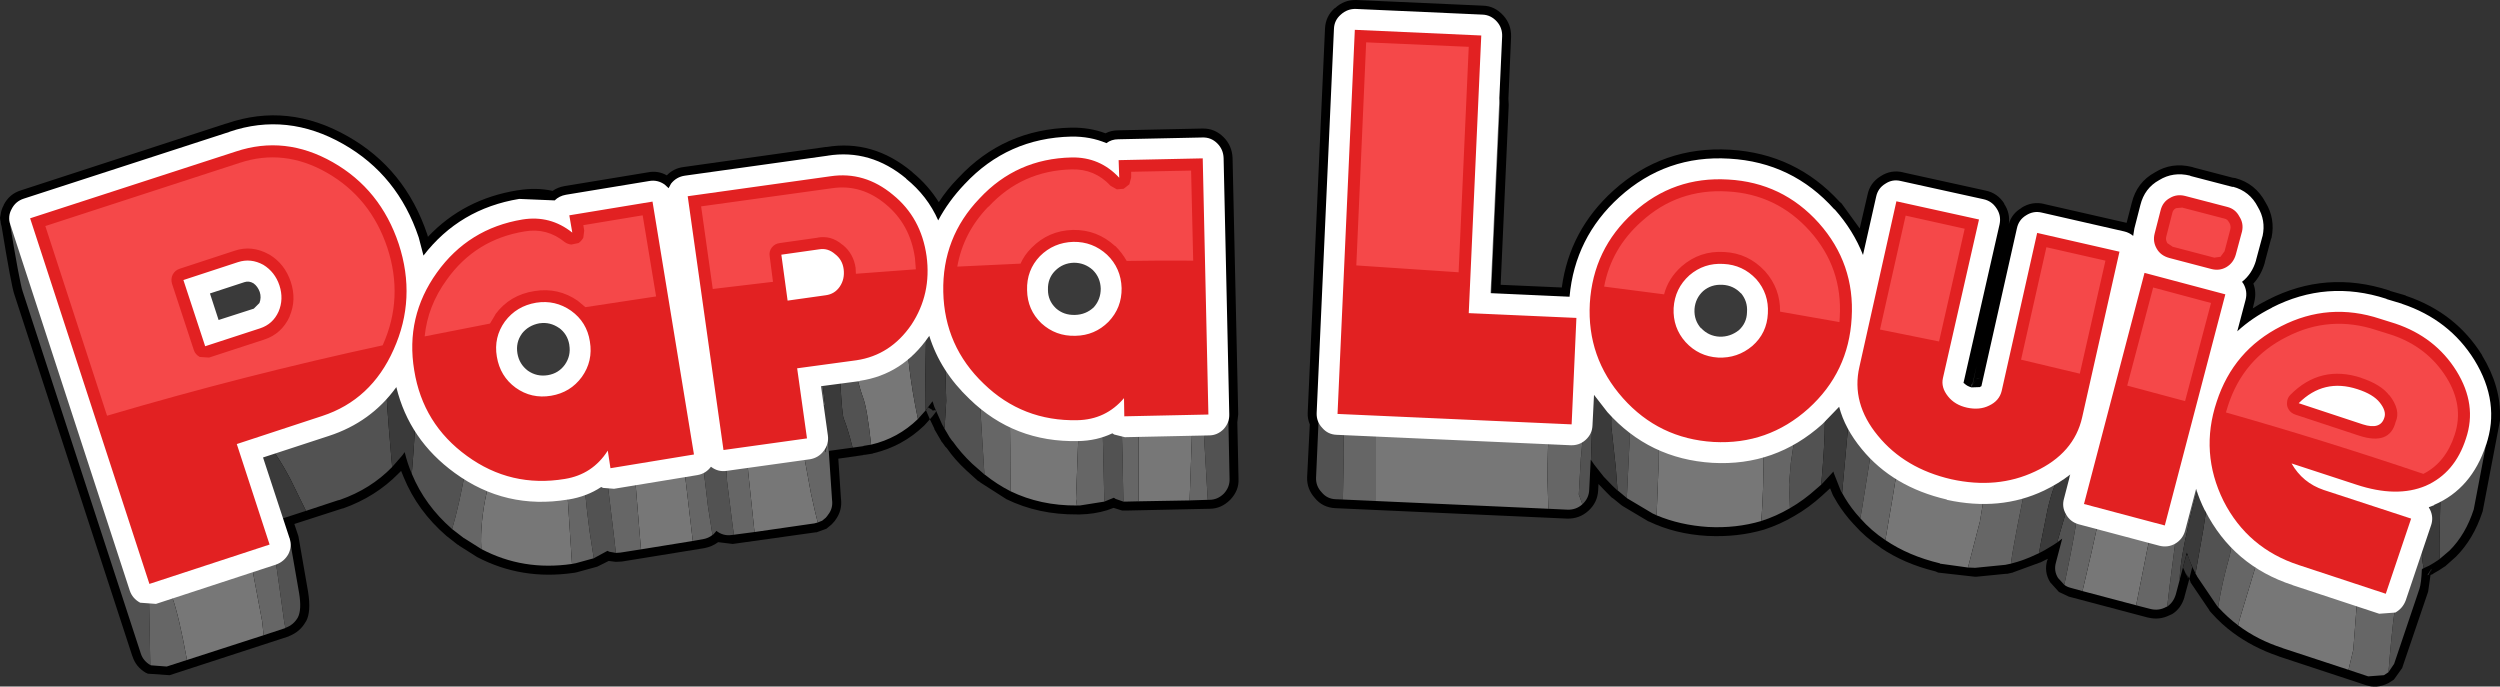<?xml version="1.0" encoding="UTF-8" standalone="no"?>
<svg xmlns:ffdec="https://www.free-decompiler.com/flash" xmlns:xlink="http://www.w3.org/1999/xlink" ffdec:objectType="shape" height="115.1px" width="419.15px" xmlns="http://www.w3.org/2000/svg">
  <rect width="100%" height="100%" fill="#333333" stroke="none"/>
  <g transform="matrix(1.0, 0.0, 0.0, 1.0, 0.0, 0.0)">
    <path d="M205.15 23.0 Q206.55 24.4 206.65 26.45 L207.6 69.45 207.45 70.8 207.65 80.3 Q207.75 82.2 206.3 83.75 L206.25 83.8 Q204.75 85.3 202.8 85.3 L188.8 85.6 188.35 85.6 188.15 85.6 186.7 85.15 185.6 85.55 Q183.45 86.2 181.1 86.25 L180.55 86.25 Q174.1 86.3 168.75 83.7 L164.45 80.95 164.0 80.6 164.1 80.75 162.0 78.85 Q160.1 77.1 158.75 75.15 L158.5 74.9 158.0 74.2 157.9 74.1 156.65 71.95 156.65 71.85 155.9 70.3 156.35 69.8 156.95 69.0 156.85 68.75 156.3 68.85 156.35 68.75 156.65 68.2 156.65 68.15 156.35 68.75 155.6 68.3 155.4 68.55 155.4 68.6 155.25 68.75 155.3 68.9 155.9 70.3 155.0 71.3 154.95 71.35 Q151.3 74.85 146.4 76.0 L146.3 76.05 145.05 76.25 144.8 76.25 144.75 76.3 140.55 76.9 141.0 83.7 141.0 83.6 Q141.25 85.6 140.05 87.2 L139.95 87.35 139.5 87.85 139.4 87.95 138.8 88.45 138.55 88.65 136.9 89.25 136.75 89.25 122.85 91.2 120.4 90.9 Q119.4 91.65 118.1 91.9 L104.25 94.15 104.2 94.15 103.25 94.2 102.05 94.05 100.15 95.0 96.7 95.95 96.2 96.05 96.15 96.05 Q87.45 97.3 80.0 93.4 L77.0 91.5 76.9 91.4 76.7 91.3 74.85 89.85 Q70.0 85.65 67.7 80.05 L67.25 78.95 66.85 79.35 Q63.0 83.3 57.5 85.25 L57.4 85.25 57.1 85.35 49.35 87.85 50.0 89.8 50.05 90.0 51.65 99.2 Q52.2 102.6 51.3 104.2 L51.25 104.25 Q50.3 105.95 48.45 106.65 L48.4 106.7 28.45 113.2 28.4 113.2 24.75 112.95 24.7 112.9 24.45 112.8 Q22.75 111.8 22.2 110.0 L22.2 110.05 2.4 49.35 Q1.9 47.95 0.25 37.85 L0.2 37.75 0.1 37.2 0.1 37.05 0.05 36.95 0.0 36.5 0.1 36.0 Q0.2 35.15 0.65 34.35 L0.6 34.4 Q1.55 32.5 3.55 31.9 L37.8 20.75 38.0 20.7 Q48.3 17.15 58.3 22.85 67.95 28.3 71.65 39.35 L71.75 39.7 Q77.75 33.35 86.8 31.9 L86.85 31.9 Q89.9 31.4 92.65 32.0 93.5 31.4 94.65 31.2 L108.6 28.9 Q110.3 28.55 111.8 29.4 112.95 28.2 114.65 28.0 L138.4 24.65 138.55 24.65 Q146.35 23.35 152.9 28.8 L153.05 28.95 Q155.65 31.1 157.4 33.9 158.75 31.8 160.6 29.9 L160.7 29.8 Q168.3 21.65 179.6 21.4 182.7 21.35 185.35 22.35 186.3 21.85 187.5 21.85 L201.6 21.55 Q203.65 21.5 205.15 23.0 M366.65 96.6 L366.6 96.2 366.6 96.15 366.8 96.85 366.65 96.6 366.85 97.05 366.9 97.15 366.9 97.05 366.85 97.05 366.8 96.85 366.75 96.4 366.85 96.8 366.85 96.65 366.85 96.6 367.05 97.05 367.0 97.2 367.0 97.3 366.25 100.05 366.25 100.1 Q365.7 102.0 364.2 102.95 L363.75 103.15 Q362.05 104.0 360.2 103.55 L360.15 103.55 346.75 100.0 346.8 100.0 345.2 99.25 343.8 97.7 343.75 97.65 Q342.65 95.9 343.25 93.9 L343.25 93.95 343.35 93.7 Q342.95 93.85 342.6 94.05 L342.4 94.15 342.1 94.3 342.05 94.3 337.55 95.95 337.45 96.0 336.55 96.2 336.35 96.2 331.3 96.7 331.15 96.7 324.95 96.0 324.5 95.8 Q319.2 94.5 315.25 91.8 L315.3 91.8 Q312.8 90.15 310.85 87.95 L310.8 87.9 310.0 87.0 Q308.5 85.2 307.55 83.45 L307.4 83.2 307.25 82.9 306.85 81.9 306.8 81.9 305.6 83.0 305.55 83.05 Q303.3 85.1 300.85 86.5 298.4 87.95 295.75 88.8 291.3 90.1 286.3 89.85 L286.25 89.85 Q280.9 89.55 276.5 87.45 L276.35 87.4 272.15 84.9 271.85 84.7 270.5 83.6 270.2 83.4 269.3 82.5 268.0 81.15 267.95 82.2 Q267.85 84.25 266.3 85.65 264.8 87.0 262.75 86.95 L223.9 85.2 Q221.75 85.1 220.45 83.5 219.1 82.0 219.15 80.05 L219.6 71.15 Q219.2 70.2 219.25 69.2 L222.15 4.8 Q222.25 2.7 223.8 1.35 L223.85 1.35 Q225.35 -0.05 227.4 0.0 L248.65 0.95 Q250.6 1.0 252.05 2.6 253.4 4.1 253.35 6.15 L252.9 16.55 252.95 17.55 252.95 17.65 251.6 47.75 261.85 48.2 Q263.15 38.6 270.5 31.95 278.8 24.45 290.05 25.1 301.05 25.75 308.45 33.85 L308.75 34.1 311.8 38.3 313.1 32.7 Q313.5 30.65 315.3 29.55 317.05 28.4 319.1 28.9 L319.05 28.9 332.9 31.95 Q334.9 32.35 336.05 34.15 L336.0 34.15 Q337.05 35.7 336.8 37.55 337.3 35.8 338.95 34.85 L338.9 34.85 Q340.7 33.7 342.75 34.2 L342.7 34.2 356.5 37.35 356.55 37.35 357.4 34.05 Q358.25 30.55 361.3 28.9 364.1 27.15 367.55 28.0 L367.85 28.1 374.35 29.8 374.75 29.85 Q378.15 30.75 379.85 33.95 381.5 36.65 380.85 39.85 L380.75 40.1 379.75 43.85 379.7 44.1 Q379.1 46.15 377.8 47.55 378.35 49.0 377.95 50.65 L377.7 51.7 Q378.85 50.95 380.15 50.3 L380.2 50.3 380.25 50.25 Q390.0 45.25 400.6 48.7 L400.8 48.8 403.05 49.45 403.35 49.55 403.4 49.6 Q411.7 52.4 416.15 59.55 L416.15 59.6 Q419.35 64.85 419.15 70.15 L419.15 70.2 419.15 70.5 416.25 85.7 416.2 85.85 Q414.7 90.4 411.75 93.35 L409.9 95.0 409.85 95.0 408.95 95.6 408.0 96.15 407.9 96.25 407.5 96.4 407.1 99.2 402.95 111.4 402.75 112.0 401.5 113.75 401.35 113.95 400.5 114.5 400.4 114.55 Q398.5 115.5 396.6 114.85 L382.2 110.1 381.95 110.0 Q377.7 108.55 374.35 106.05 372.45 104.65 370.85 102.85 L370.8 102.8 370.4 102.35 370.45 102.35 367.2 97.55 367.3 97.65 367.05 97.05 367.55 95.1 366.8 93.1 366.55 93.1 366.0 95.15 366.65 96.6 M331.5 63.5 L330.75 64.45 331.4 61.35 330.65 64.55 330.5 64.35 330.45 64.9 331.5 63.5 332.0 63.35 331.2 63.5 331.35 63.5 331.55 63.4 331.5 63.5 M407.65 95.4 L407.65 95.35 406.95 96.45 407.2 96.35 407.55 95.55 407.55 96.0 407.65 95.4" fill="#000000" fill-rule="evenodd" stroke="none"/>
    <path d="M393.75 112.3 L382.65 108.65 382.7 108.65 Q378.5 107.3 375.25 104.85 L375.55 103.65 378.7 93.25 Q381.2 85.25 381.2 84.25 381.2 83.2 379.7 81.4 377.9 79.25 376.05 80.2 375.05 80.75 374.8 83.0 L374.35 85.85 374.2 85.4 372.7 83.6 Q371.7 82.7 370.95 82.65 371.35 79.95 371.55 75.9 367.7 73.4 366.4 77.75 366.0 79.2 365.8 81.45 365.2 80.4 364.05 79.7 361.75 78.3 361.8 83.7 L359.95 92.4 358.15 101.45 358.6 101.6 349.15 99.1 Q352.7 84.1 352.7 82.25 352.7 79.15 350.8 77.0 349.15 75.15 347.95 78.5 L347.8 78.1 Q346.8 75.65 345.5 74.45 343.35 72.45 341.65 75.25 341.1 72.3 338.05 72.45 334.3 72.65 333.7 76.95 L331.95 87.45 329.95 95.15 325.25 94.5 325.25 94.45 Q320.0 93.2 316.1 90.55 318.95 74.2 318.95 72.0 318.95 69.0 317.6 68.3 316.0 67.5 313.7 72.2 312.5 67.8 310.85 64.7 307.05 57.45 303.95 65.45 L302.95 67.6 302.95 67.4 Q296.2 63.05 295.3 67.45 294.85 69.8 295.7 74.7 295.7 82.3 295.3 87.35 291.1 88.6 286.35 88.35 281.7 88.05 277.75 86.4 L278.05 78.65 278.0 72.85 Q277.7 69.85 276.3 66.45 274.45 61.6 272.3 64.45 L271.7 65.4 Q270.85 64.35 269.9 64.05 L268.35 63.95 268.3 64.0 Q267.6 64.1 267.15 64.5 266.0 65.3 265.8 67.4 L265.8 67.5 Q264.8 63.0 263.5 61.65 261.85 59.9 260.7 64.45 259.45 69.5 259.45 80.5 L259.6 85.3 230.7 84.0 230.7 62.2 Q227.5 60.2 225.05 62.85 L224.55 63.45 Q224.15 62.5 223.4 62.0 222.25 61.2 221.4 63.15 L223.5 16.3 Q223.55 14.9 224.65 13.95 225.75 12.95 227.2 13.0 L248.15 13.95 Q249.55 14.0 250.55 15.1 251.5 16.1 251.45 17.55 L249.5 60.2 262.65 60.8 Q263.5 50.9 270.9 44.25 278.65 37.2 289.15 37.85 299.6 38.45 306.6 46.25 L306.65 46.25 Q309.75 49.8 311.35 53.85 L313.5 44.2 Q313.8 42.75 315.05 42.0 316.25 41.2 317.65 41.55 L329.1 44.1 328.05 75.1 328.15 75.2 Q328.6 75.65 329.35 75.85 L330.75 75.8 330.8 75.75 331.0 75.65 336.9 49.45 Q337.2 48.0 338.4 47.25 339.65 46.45 341.05 46.8 L354.7 49.95 Q355.55 50.15 356.2 50.7 L356.4 49.45 357.4 45.6 Q358.1 42.75 360.5 41.4 362.15 40.4 364.0 40.45 L364.0 62.65 374.5 62.65 373.45 66.5 Q375.9 64.3 379.1 62.65 L385.5 62.65 385.5 60.35 Q391.7 59.0 398.25 61.1 L398.3 61.15 400.75 61.9 400.85 61.95 Q408.65 64.6 412.85 71.25 L413.3 72.0 Q412.55 73.65 411.85 76.5 L410.65 82.0 410.55 81.9 Q409.7 80.9 408.6 81.25 L408.3 81.4 Q407.75 81.65 407.3 82.15 405.65 84.05 405.55 89.45 405.5 90.65 403.8 95.0 402.2 93.7 398.55 93.7 395.9 93.7 395.3 99.25 L394.55 108.95 393.75 112.3 M329.25 44.15 L330.25 44.35 330.25 44.75 329.25 44.15 M289.95 58.25 Q293.85 57.75 295.7 55.9 297.3 54.3 297.3 51.4 297.3 48.0 294.85 45.75 292.65 43.75 289.5 43.65 286.3 43.5 284.15 45.45 281.7 47.7 281.7 51.8 L282.5 55.2 Q283.55 57.85 285.6 58.35 L286.2 58.45 286.55 58.45 287.05 58.45 289.95 58.25 M283.35 62.8 L283.35 62.85 Q283.25 64.7 284.45 66.0 L284.45 65.95 Q285.7 67.3 287.55 67.4 289.3 67.45 290.75 66.3 292.05 65.15 292.1 63.4 L292.1 63.35 Q292.25 61.5 291.05 60.15 L291.1 60.25 Q289.85 58.9 288.0 58.8 L287.95 58.8 Q286.15 58.7 284.8 59.85 283.5 61.0 283.35 62.8 M13.65 42.05 L40.2 33.4 40.15 33.4 Q49.75 30.15 59.05 35.45 68.1 40.6 71.55 50.9 L72.35 53.95 Q78.35 46.15 88.25 44.55 L94.15 44.8 Q94.9 44.05 96.05 43.85 L109.85 41.55 Q111.25 41.3 112.4 42.15 L113.05 42.75 113.45 42.0 Q114.35 40.85 115.8 40.65 L139.5 37.35 139.45 37.35 Q146.6 36.2 152.5 41.15 L152.45 41.15 Q156.05 44.05 157.8 48.1 159.5 44.95 162.15 42.1 L162.2 42.05 Q169.35 34.45 179.9 34.2 183.05 34.15 185.75 35.3 186.6 34.65 187.7 34.65 L201.7 34.35 Q203.1 34.3 204.15 35.35 205.15 36.3 205.2 37.75 L205.9 68.15 205.2 66.2 Q204.6 64.65 203.05 64.55 L202.9 64.55 Q202.3 62.95 201.65 62.95 200.45 62.95 200.0 68.3 L199.55 81.1 199.45 83.9 190.9 84.05 190.9 66.45 190.55 65.3 Q190.05 64.4 188.65 64.4 187.65 64.4 186.6 65.35 L185.4 66.4 Q185.4 64.15 184.7 62.75 L184.1 61.9 Q184.8 60.8 184.8 59.45 184.75 57.6 183.5 56.35 L183.45 56.3 182.2 55.5 Q183.8 54.8 184.7 52.95 185.65 51.05 185.65 49.0 185.65 46.95 184.55 45.35 182.95 43.0 179.65 43.4 178.25 43.55 176.35 45.0 174.8 46.2 174.4 46.9 L173.8 47.55 172.35 47.95 Q170.8 47.85 169.7 48.9 170.7 50.45 173.5 52.55 L174.3 53.15 Q176.75 54.95 178.5 55.55 178.9 55.35 179.4 55.3 178.15 55.55 177.2 56.45 L177.15 56.5 Q176.0 57.75 176.05 59.6 L176.05 59.65 Q176.05 61.4 177.3 62.65 L177.35 62.7 Q178.65 63.85 180.5 63.8 L180.55 63.8 181.6 63.65 Q180.9 65.85 180.9 70.4 L180.4 83.65 180.55 84.75 Q174.45 84.8 169.4 82.35 L169.4 80.4 Q169.4 68.6 169.1 64.7 168.15 53.4 164.95 60.2 164.25 61.7 163.7 63.5 162.9 60.3 161.15 58.2 159.8 56.6 158.9 57.55 L158.65 57.95 158.5 57.2 157.15 52.3 156.65 50.95 155.7 51.15 Q154.15 46.4 152.95 49.05 151.95 51.1 151.95 53.65 151.95 61.0 153.9 70.25 150.55 73.5 146.05 74.55 145.4 68.5 144.7 66.65 144.3 65.65 143.45 62.4 142.8 60.1 141.9 58.7 140.45 56.75 138.35 59.15 136.45 61.35 136.45 62.9 L137.0 66.85 136.15 66.65 Q134.5 66.65 134.15 68.4 L134.15 70.75 Q134.15 72.35 134.95 77.2 L135.95 82.65 136.6 85.55 137.1 87.6 136.55 87.75 126.5 89.2 125.45 79.2 Q124.55 65.85 121.95 67.45 120.4 68.35 119.85 72.05 118.7 69.25 118.05 69.1 117.25 68.2 116.25 68.95 114.15 70.5 114.15 73.65 L116.15 90.7 107.5 92.1 107.45 91.95 106.6 81.6 Q105.85 74.45 103.65 74.45 102.2 74.45 101.45 76.6 100.7 71.85 99.55 71.35 97.95 70.7 97.9 77.95 L97.65 77.95 Q95.6 77.95 95.2 80.15 L95.15 83.05 95.9 94.55 Q87.7 95.75 80.7 92.05 L80.65 90.75 Q80.65 86.2 81.9 81.3 83.15 76.4 83.15 74.15 83.15 70.75 81.75 71.25 80.5 71.7 78.7 74.85 L77.95 76.2 Q77.5 74.7 76.3 72.7 74.4 69.5 74.4 68.65 74.4 63.75 72.2 57.7 69.25 57.4 68.9 60.8 L68.8 62.8 68.65 62.5 Q67.75 60.8 67.0 62.3 L66.9 62.15 65.95 60.5 65.2 59.75 Q63.6 58.45 61.15 58.45 59.85 58.45 59.2 59.15 L57.7 61.65 Q54.55 61.25 52.35 63.5 L49.95 66.95 Q48.1 69.8 44.95 70.95 42.7 71.75 42.65 73.55 L42.65 73.65 44.5 81.45 Q45.7 85.1 47.15 87.0 L45.75 87.45 45.85 87.75 Q43.8 84.15 42.55 84.9 41.4 85.55 41.4 88.7 41.4 90.65 42.65 97.25 L43.95 104.15 44.2 106.5 31.35 110.65 Q30.0 103.25 28.9 100.2 26.8 87.4 23.65 89.65 L22.9 88.3 Q21.7 86.15 21.7 85.2 L21.65 68.65 Q21.25 58.4 19.15 58.4 L17.9 58.55 17.45 58.7 Q17.35 56.05 15.5 53.5 13.6 50.9 13.4 48.45 13.85 44.3 13.7 42.5 L13.65 42.05 M141.65 45.2 L141.65 44.75 Q141.65 42.55 140.0 41.25 138.4 40.05 136.3 40.25 130.95 40.7 130.95 47.15 L131.15 48.95 Q131.8 50.3 133.9 50.6 L135.4 50.7 Q138.8 50.7 140.45 48.4 L141.6 45.4 141.65 45.2 M95.7 52.65 L95.6 52.6 94.45 51.9 92.75 51.3 90.95 51.05 Q88.05 51.0 85.95 52.4 83.7 53.95 83.7 56.45 L85.55 60.75 85.65 60.95 Q88.0 64.7 91.25 65.3 89.6 65.7 88.65 66.95 L88.7 66.9 Q87.65 68.35 87.95 70.2 88.25 71.95 89.7 73.05 91.2 74.1 93.0 73.8 94.8 73.5 95.85 72.05 96.85 70.6 96.6 68.8 L96.6 68.75 Q96.3 66.95 94.85 65.9 L94.9 65.95 93.6 65.35 93.75 65.3 95.45 64.85 95.95 64.6 95.95 64.55 Q97.15 63.8 97.7 62.4 L98.05 60.95 98.2 58.2 98.2 57.5 Q97.95 54.6 95.95 52.85 L95.7 52.65 M135.7 56.75 L135.8 57.5 138.65 57.1 138.7 56.65 138.6 56.45 138.5 56.35 135.7 56.75 M45.1 59.75 Q46.6 58.85 49.65 52.45 52.95 45.5 52.95 44.4 L52.7 43.0 Q52.15 41.7 50.65 41.7 L49.15 42.1 48.15 42.7 Q47.55 38.2 45.65 39.2 43.6 41.2 42.95 41.2 35.4 41.2 33.2 46.7 32.2 49.15 32.2 55.5 32.2 56.6 33.95 57.95 35.95 59.45 38.4 59.45 40.6 59.45 42.4 57.7 L42.5 58.4 36.9 60.25 38.35 64.65 44.2 62.75 45.15 61.8 Q45.5 60.9 45.2 60.0 L45.1 59.75" fill="#777777" fill-rule="evenodd" stroke="none"/>
    <path d="M413.3 72.0 L413.5 72.4 417.65 70.15 414.75 85.4 Q413.4 89.6 410.7 92.3 L409.0 93.75 409.0 91.05 409.15 83.75 Q409.15 82.7 408.45 81.6 L408.3 81.4 408.6 81.25 Q409.7 80.9 410.55 81.9 L410.65 82.0 411.85 76.5 Q412.55 73.65 413.3 72.0 M406.7 95.1 L406.15 95.35 406.15 95.4 406.05 95.45 Q405.95 97.8 405.65 98.7 L401.45 111.15 401.4 111.3 400.45 112.7 Q401.0 105.75 401.45 102.65 401.75 100.2 403.65 95.35 L403.8 95.0 Q405.5 90.65 405.55 89.45 405.65 84.05 407.3 82.15 L407.3 85.5 Q406.9 86.45 406.45 89.45 L406.05 92.8 Q406.05 93.75 406.35 95.25 L406.7 95.1 M371.9 101.8 L371.65 101.5 368.4 96.7 368.35 96.6 368.3 96.5 368.25 96.4 368.15 96.25 368.1 96.2 368.1 96.15 368.95 91.35 Q370.05 85.55 370.05 82.75 L369.9 81.45 369.05 80.65 Q368.45 81.4 367.0 87.65 365.45 94.35 365.45 97.2 L364.8 99.65 Q364.4 101.0 363.35 101.7 L363.8 97.9 365.55 84.45 365.8 81.45 Q366.0 79.2 366.4 77.75 367.7 73.4 371.55 75.9 371.35 79.95 370.95 82.65 371.7 82.7 372.7 83.6 L374.2 85.4 374.35 85.85 374.4 86.6 374.3 88.3 Q374.3 91.65 373.65 93.85 372.55 97.75 371.95 101.45 L371.9 101.8 M346.1 98.05 L345.05 96.9 Q344.3 95.7 344.7 94.3 L345.75 90.3 344.9 90.95 345.45 89.05 Q346.95 84.25 346.95 82.15 346.95 78.05 345.65 79.45 344.35 80.8 343.3 85.4 L342.2 90.85 341.85 92.75 341.4 92.95 Q339.35 93.95 337.15 94.5 337.4 92.5 338.2 88.4 L339.8 80.4 341.55 75.45 341.65 75.25 Q343.35 72.45 345.5 74.45 346.8 75.65 347.8 78.1 L347.95 78.5 Q348.7 80.55 348.7 82.0 348.7 85.6 346.55 95.9 L346.1 98.05 M311.9 86.9 L311.15 86.05 Q309.75 84.35 308.85 82.65 L309.95 70.5 Q309.95 66.15 309.55 65.85 308.8 65.4 305.95 70.95 305.95 74.3 305.35 81.25 L304.6 81.9 Q302.45 83.85 300.1 85.2 L299.95 81.2 300.25 77.6 300.95 72.95 Q301.3 70.8 302.35 68.7 L302.95 67.6 303.95 65.45 Q307.05 57.45 310.85 64.7 312.5 67.8 313.7 72.2 L314.05 73.65 312.2 85.2 311.9 86.9 M272.75 83.5 L271.2 82.2 270.9 78.35 270.2 71.9 Q270.05 71.55 270.25 66.1 270.3 64.8 269.9 64.05 270.85 64.35 271.7 65.4 L272.45 66.45 Q273.2 69.15 273.2 74.3 L272.75 83.5 M267.25 77.85 L266.7 77.05 266.45 82.1 Q266.4 83.55 265.3 84.55 L264.7 82.9 265.05 76.65 265.1 76.5 265.1 76.15 265.15 75.85 265.8 67.55 265.8 67.5 265.8 67.4 Q266.0 65.3 267.15 64.5 L266.75 77.1 267.25 77.85 M225.15 83.75 L223.95 83.7 Q222.5 83.65 221.6 82.55 220.6 81.5 220.65 80.1 L221.4 63.15 Q222.25 61.2 223.4 62.0 224.15 62.5 224.55 63.45 225.15 64.75 225.15 66.9 L225.3 76.05 225.15 83.75 M285.6 58.35 Q283.55 57.85 282.5 55.2 L281.7 51.8 Q281.7 47.7 284.15 45.45 286.3 43.5 289.5 43.65 292.65 43.75 294.85 45.75 297.3 48.0 297.3 51.4 297.3 54.3 295.7 55.9 293.85 57.75 289.95 58.25 L290.55 58.15 Q292.35 57.4 293.45 55.65 294.8 53.5 294.8 50.9 294.8 47.5 292.95 46.05 291.35 44.8 288.95 45.45 286.55 46.05 284.9 48.05 283.05 50.25 283.05 53.0 L283.45 55.85 Q284.05 57.65 285.6 58.35 M13.65 42.05 L13.7 42.5 Q13.85 44.3 13.4 48.45 13.6 50.9 15.5 53.5 17.35 56.05 17.45 58.7 L17.9 58.55 19.15 58.4 Q21.25 58.4 21.65 68.65 L21.7 85.2 Q21.7 86.15 22.9 88.3 L23.65 89.65 24.45 91.7 Q24.85 93.6 24.95 98.45 L25.2 111.5 Q24.0 110.8 23.6 109.55 L3.8 48.85 Q3.3 47.45 1.5 36.5 4.65 44.95 6.05 44.5 L13.65 42.05 M42.65 73.55 Q42.7 71.75 44.95 70.95 48.1 69.8 49.95 66.95 L52.35 63.5 Q54.55 61.25 57.7 61.65 L59.2 59.15 Q59.85 58.45 61.15 58.45 63.6 58.45 65.2 59.75 64.7 61.3 64.7 63.25 64.7 66.35 65.55 76.05 L65.75 78.3 Q62.15 82.0 57.0 83.8 L56.6 83.9 51.3 85.65 48.7 80.35 Q46.2 75.65 44.4 73.95 43.1 72.65 42.65 73.55 M68.8 62.8 L68.9 60.8 Q69.25 57.4 72.2 57.7 74.4 63.75 74.4 68.65 74.4 69.5 76.3 72.7 77.5 74.7 77.95 76.2 L78.2 77.9 Q77.0 84.75 75.8 88.7 71.25 84.75 69.05 79.45 L69.1 78.65 Q69.7 71.85 69.7 66.4 69.7 64.65 68.8 62.8 M97.9 77.95 Q97.95 70.7 99.55 71.35 100.7 71.85 101.45 76.6 L101.95 81.7 103.0 90.4 103.25 92.7 102.15 92.5 101.85 92.35 99.55 93.6 98.85 89.1 Q97.9 81.95 97.9 78.5 L97.9 77.95 M118.05 69.1 Q118.7 69.25 119.85 72.05 L120.15 72.9 Q121.35 74.4 121.65 76.75 L121.9 80.7 122.85 88.25 123.05 89.65 122.65 89.7 Q121.25 89.9 120.1 89.0 L120.0 89.15 119.65 89.55 119.45 89.7 118.7 84.95 117.2 72.25 Q117.2 69.75 117.7 69.2 L117.8 69.15 118.05 69.1 M137.0 66.85 L136.45 62.9 Q136.45 61.35 138.35 59.15 140.45 56.75 141.9 58.7 142.8 60.1 143.45 62.4 144.3 65.65 144.7 66.65 145.4 68.5 146.05 74.55 L144.8 74.75 144.75 74.8 142.95 75.05 Q142.2 72.05 141.45 70.15 141.2 69.6 140.9 64.35 140.75 60.9 137.9 61.2 L137.8 61.8 137.7 62.75 138.35 67.9 137.5 67.9 137.5 70.8 137.0 66.85 M153.9 70.25 Q151.95 61.0 151.95 53.65 151.95 51.1 152.95 49.05 154.15 46.4 155.7 51.15 L156.65 50.95 157.15 52.3 156.4 51.45 Q155.45 52.5 155.25 56.6 L155.15 63.05 155.2 68.8 153.9 70.25 M158.5 57.2 L158.65 57.95 158.9 57.55 Q159.8 56.6 161.15 58.2 162.9 60.3 163.7 63.5 L163.7 63.55 Q164.45 66.3 164.45 69.95 L165.05 79.55 163.0 77.75 Q161.1 75.95 159.7 73.95 L159.7 74.0 159.2 73.3 158.35 71.85 158.4 71.25 158.65 67.2 158.4 59.4 158.5 57.2 M173.5 52.55 Q170.7 50.45 169.7 48.9 170.8 47.85 172.35 47.95 L173.8 47.55 Q173.4 49.25 173.4 51.3 L173.5 52.55 M202.9 64.55 L203.05 64.55 Q204.6 64.65 205.2 66.2 L205.9 68.15 206.15 80.3 Q206.2 81.65 205.2 82.75 204.15 83.8 202.75 83.8 L202.5 83.8 202.45 83.2 201.45 66.0 Q201.45 64.5 202.9 64.55 M185.15 84.1 L184.9 73.15 Q184.9 69.1 185.1 68.05 185.7 64.8 187.95 67.15 L188.2 76.45 188.35 84.1 187.05 83.65 186.75 83.45 185.15 84.1 M133.9 50.6 Q131.8 50.3 131.15 48.95 L130.95 47.15 Q130.95 40.7 136.3 40.25 138.4 40.05 140.0 41.25 141.65 42.55 141.65 44.75 L141.65 45.2 141.5 44.95 Q140.7 43.5 139.65 42.65 136.2 41.9 133.55 43.85 131.45 45.35 131.45 46.5 131.45 47.0 133.15 49.55 L133.9 50.6 M92.75 51.3 Q88.75 51.05 86.8 54.55 85.4 57.0 85.4 59.7 L85.55 60.75 83.7 56.45 Q83.7 53.95 85.95 52.4 88.05 51.0 90.95 51.05 L92.75 51.3 M95.95 64.55 L96.35 64.0 Q97.55 62.35 98.05 60.95 L97.7 62.4 Q97.15 63.8 95.95 64.55 M98.2 57.5 L97.25 55.15 Q96.55 53.6 95.7 52.65 L95.95 52.85 Q97.95 54.6 98.2 57.5 M42.5 58.4 L42.4 57.7 Q40.6 59.45 38.4 59.45 35.95 59.45 33.95 57.95 32.2 56.6 32.2 55.5 32.2 49.15 33.2 46.7 35.4 41.2 42.95 41.2 43.6 41.2 45.65 39.2 47.55 38.2 48.15 42.7 L49.15 42.1 50.65 41.7 Q52.15 41.7 52.7 43.0 L52.95 44.4 Q52.95 45.5 49.65 52.45 46.6 58.85 45.1 59.75 L44.15 58.55 42.65 58.35 42.5 58.4 M45.45 47.65 Q45.45 45.3 43.45 44.35 41.7 43.45 39.1 43.9 36.5 44.35 34.7 45.8 32.7 47.4 32.7 49.5 32.7 50.25 34.0 52.3 35.65 54.95 37.65 54.95 41.85 54.95 44.0 51.95 45.45 49.9 45.45 47.65 M47.85 105.3 L47.65 104.25 46.15 93.5 Q46.15 90.75 46.65 90.2 L48.55 90.25 50.15 99.45 Q50.6 102.2 49.95 103.5 49.25 104.75 47.9 105.25 L47.85 105.3" fill="#525252" fill-rule="evenodd" stroke="none"/>
    <path d="M409.0 93.75 L408.1 94.35 407.25 94.85 406.7 95.1 406.35 95.25 Q406.05 93.75 406.05 92.8 L406.45 89.45 Q406.9 86.45 407.3 85.5 L407.3 82.15 Q407.75 81.65 408.3 81.4 L408.45 81.6 Q409.15 82.7 409.15 83.75 L409.0 91.05 409.0 93.75 M368.1 96.15 Q367.2 94.4 366.65 92.65 L365.45 97.2 Q365.45 94.35 367.0 87.65 368.45 81.4 369.05 80.65 L369.9 81.45 370.05 82.75 Q370.05 85.55 368.95 91.35 L368.1 96.15 M344.9 90.95 L344.3 91.35 342.8 92.25 341.85 92.75 342.2 90.85 343.3 85.4 Q344.35 80.8 345.65 79.45 346.95 78.05 346.95 82.15 346.95 84.25 345.45 89.05 L344.9 90.95 M308.85 82.65 L308.65 82.35 307.45 79.3 307.4 79.05 305.65 80.95 305.35 81.25 Q305.95 74.3 305.95 70.95 308.8 65.4 309.55 65.85 309.95 66.15 309.95 70.5 L308.85 82.65 M271.2 82.2 L271.2 82.25 270.35 81.45 269.0 80.05 268.9 79.95 267.25 77.85 266.75 77.1 267.15 64.5 Q267.6 64.1 268.3 64.0 L268.35 63.95 269.9 64.05 Q270.3 64.8 270.25 66.1 270.05 71.55 270.2 71.9 L270.9 78.35 271.2 82.2 M285.6 58.35 Q284.05 57.65 283.45 55.85 L283.05 53.0 Q283.05 50.25 284.9 48.05 286.55 46.05 288.95 45.45 291.35 44.8 292.95 46.05 294.8 47.5 294.8 50.9 294.8 53.5 293.45 55.65 292.35 57.4 290.55 58.15 L289.95 58.25 287.05 58.45 286.55 58.45 286.2 58.45 285.6 58.35 M47.15 87.0 Q45.7 85.1 44.5 81.45 L42.65 73.65 42.65 73.55 Q43.1 72.65 44.4 73.95 46.2 75.65 48.7 80.35 L51.3 85.65 47.15 87.0 M65.2 59.75 L65.95 60.5 66.9 62.15 67.0 62.3 Q67.75 60.8 68.65 62.5 L68.8 62.8 Q69.7 64.65 69.7 66.4 69.7 71.85 69.1 78.65 L69.05 79.45 Q68.3 77.7 67.85 75.8 L67.45 76.35 65.75 78.3 65.55 76.05 Q64.7 66.35 64.7 63.25 64.7 61.3 65.2 59.75 M157.15 52.3 L158.5 57.2 158.4 59.4 158.65 67.2 158.4 71.25 158.35 71.85 157.95 71.15 156.65 68.2 156.6 68.05 156.55 67.9 156.5 67.75 156.45 67.55 156.4 67.45 156.35 67.25 156.3 67.35 156.25 67.4 155.2 68.8 155.15 63.05 155.25 56.6 Q155.45 52.5 156.4 51.45 L157.15 52.3 M179.4 55.3 Q178.9 55.35 178.5 55.55 176.75 54.95 174.3 53.15 L173.5 52.55 173.4 51.3 Q173.4 49.25 173.8 47.55 L174.4 46.9 Q174.8 46.2 176.35 45.0 178.25 43.55 179.65 43.4 182.95 43.0 184.55 45.35 185.65 46.95 185.65 49.0 185.65 51.05 184.7 52.95 183.8 54.8 182.2 55.5 181.35 55.15 180.35 55.15 L179.4 55.3 M133.9 50.6 L133.15 49.55 Q131.45 47.0 131.45 46.5 131.45 45.35 133.55 43.85 136.2 41.9 139.65 42.65 140.7 43.5 141.5 44.95 L141.65 45.2 141.6 45.4 140.45 48.4 Q138.8 50.7 135.4 50.7 L133.9 50.6 M92.75 51.3 L94.45 51.9 95.6 52.6 95.7 52.65 Q96.55 53.6 97.25 55.15 L98.2 57.5 98.2 58.2 98.05 60.95 Q97.55 62.35 96.35 64.0 L95.95 64.55 95.95 64.6 95.45 64.85 93.75 65.3 93.6 65.35 93.1 65.2 91.65 65.2 91.25 65.3 Q88.0 64.7 85.65 60.95 L85.55 60.75 85.4 59.7 Q85.4 57.0 86.8 54.55 88.75 51.05 92.75 51.3 M137.5 70.8 L137.5 67.9 138.35 67.9 137.7 62.75 137.8 61.8 137.9 61.2 Q140.75 60.9 140.9 64.35 141.2 69.6 141.45 70.15 142.2 72.05 142.95 75.05 L138.95 75.6 138.8 73.85 138.45 75.65 138.35 75.65 137.65 71.9 137.5 70.8 M45.45 47.65 Q45.45 49.9 44.0 51.95 41.85 54.95 37.65 54.95 35.65 54.95 34.0 52.3 32.7 50.25 32.7 49.5 32.7 47.4 34.7 45.8 36.5 44.35 39.1 43.9 41.7 43.45 43.45 44.35 45.45 45.3 45.45 47.65" fill="#3a3a3a" fill-rule="evenodd" stroke="none"/>
    <path d="M400.45 112.7 L399.7 113.2 397.05 113.4 393.75 112.3 394.55 108.95 395.3 99.25 Q395.9 93.7 398.55 93.7 402.2 93.7 403.8 95.0 L403.65 95.35 Q401.75 100.2 401.45 102.65 401.0 105.75 400.45 112.7 M375.25 104.85 Q373.45 103.5 371.9 101.8 L371.95 101.45 Q372.55 97.75 373.65 93.85 374.3 91.65 374.3 88.3 L374.4 86.6 374.35 85.85 374.8 83.0 Q375.05 80.75 376.05 80.2 377.9 79.25 379.7 81.4 381.2 83.2 381.2 84.25 381.2 85.25 378.7 93.25 L375.55 103.65 375.25 104.85 M363.35 101.7 L363.2 101.75 Q361.95 102.45 360.55 102.1 L358.6 101.6 358.15 101.45 359.95 92.4 361.8 83.7 Q361.75 78.3 364.05 79.7 365.2 80.4 365.8 81.45 L365.55 84.45 363.8 97.9 363.35 101.7 M349.15 99.1 L347.15 98.55 Q346.55 98.4 346.1 98.05 L346.55 95.9 Q348.7 85.6 348.7 82.0 348.7 80.55 347.95 78.5 349.15 75.15 350.8 77.0 352.7 79.15 352.7 82.25 352.7 84.1 349.15 99.1 M337.15 94.5 L336.2 94.7 331.15 95.2 329.95 95.15 331.95 87.45 333.7 76.95 Q334.3 72.65 338.05 72.45 341.1 72.3 341.65 75.25 L341.55 75.45 339.8 80.4 338.2 88.4 Q337.4 92.5 337.15 94.5 M316.1 90.55 Q313.75 89.0 311.9 86.9 L312.2 85.2 314.05 73.65 313.7 72.2 Q316.0 67.5 317.6 68.3 318.95 69.0 318.95 72.0 318.95 74.2 316.1 90.55 M300.1 85.2 Q297.8 86.55 295.3 87.35 295.7 82.3 295.7 74.7 294.85 69.8 295.3 67.45 296.2 63.05 302.95 67.4 L302.95 67.6 302.35 68.7 Q301.3 70.8 300.95 72.95 L300.25 77.6 299.95 81.2 300.1 85.2 M277.75 86.4 L277.55 86.3 277.1 86.1 272.9 83.6 272.75 83.5 273.2 74.3 Q273.2 69.15 272.45 66.45 L271.7 65.4 272.3 64.45 Q274.45 61.6 276.3 66.45 277.7 69.85 278.0 72.85 L278.05 78.65 277.75 86.4 M265.3 84.55 Q264.25 85.5 262.8 85.45 L259.6 85.3 259.45 80.5 Q259.45 69.5 260.7 64.45 261.85 59.9 263.5 61.65 264.8 63.0 265.8 67.5 L265.8 67.55 265.15 75.85 265.1 76.15 265.1 76.5 265.05 76.65 264.7 82.9 265.3 84.55 M230.7 84.0 L225.15 83.75 225.3 76.05 225.15 66.9 Q225.15 64.75 224.55 63.45 L225.05 62.85 Q227.5 60.2 230.7 62.2 L230.7 84.0 M23.65 89.65 Q26.8 87.4 28.9 100.2 30.0 103.25 31.35 110.65 L27.95 111.75 25.35 111.55 25.2 111.5 24.95 98.45 Q24.85 93.6 24.45 91.7 L23.65 89.65 M44.2 106.5 L43.95 104.15 42.65 97.25 Q41.4 90.65 41.4 88.7 41.4 85.55 42.55 84.9 43.8 84.15 45.85 87.75 L45.9 87.8 46.65 90.2 Q46.15 90.75 46.15 93.5 L47.65 104.25 47.85 105.3 44.2 106.5 M77.95 76.2 L78.7 74.85 Q80.5 71.7 81.75 71.25 83.15 70.75 83.15 74.15 83.15 76.4 81.9 81.3 80.65 86.2 80.65 90.75 L80.7 92.05 77.85 90.25 77.75 90.2 77.55 90.05 75.8 88.7 Q77.0 84.75 78.2 77.9 L77.95 76.2 M95.9 94.55 L95.15 83.05 95.2 80.15 Q95.6 77.95 97.65 77.95 L97.9 77.95 97.9 78.5 Q97.9 81.95 98.85 89.1 L99.55 93.6 96.45 94.45 96.4 94.45 95.9 94.55 M101.45 76.6 Q102.2 74.45 103.65 74.45 105.85 74.45 106.6 81.6 L107.45 91.95 107.5 92.1 104.0 92.65 103.25 92.7 103.0 90.4 101.95 81.7 101.45 76.6 M116.15 90.7 L114.15 73.65 Q114.15 70.5 116.25 68.95 117.25 68.2 118.05 69.1 L117.8 69.15 117.7 69.2 Q117.2 69.75 117.2 72.25 L118.7 84.95 119.45 89.7 Q118.75 90.25 117.85 90.4 L116.15 90.7 M119.85 72.05 Q120.4 68.35 121.95 67.45 124.55 65.85 125.45 79.2 L126.5 89.2 123.05 89.65 122.85 88.25 121.9 80.7 121.65 76.75 Q121.35 74.4 120.15 72.9 L119.85 72.05 M137.1 87.6 L136.6 85.55 135.95 82.65 134.95 77.2 Q134.15 72.35 134.15 70.75 L134.15 68.4 Q134.5 66.65 136.15 66.65 L137.0 66.85 137.5 70.8 137.65 71.9 138.35 75.65 138.4 75.85 138.45 75.65 138.8 73.85 138.95 75.6 139.5 83.8 Q139.7 85.25 138.8 86.35 L138.7 86.5 138.45 86.8 137.85 87.3 137.1 87.6 M163.7 63.5 Q164.25 61.7 164.95 60.2 168.15 53.4 169.1 64.7 169.4 68.6 169.4 80.4 L169.4 82.35 Q167.15 81.2 165.15 79.6 L165.05 79.55 164.45 69.95 Q164.45 66.3 163.7 63.55 L163.7 63.5 M180.55 84.75 L180.4 83.65 180.9 70.4 Q180.9 65.85 181.6 63.65 182.7 63.35 183.6 62.55 L183.65 62.5 184.1 61.9 184.7 62.75 Q185.4 64.15 185.4 66.4 L186.6 65.35 Q187.65 64.4 188.65 64.4 190.05 64.4 190.55 65.3 L190.9 66.45 190.9 84.05 188.8 84.1 188.35 84.1 188.2 76.45 187.95 67.15 Q185.7 64.8 185.1 68.05 184.9 69.1 184.9 73.15 L185.15 84.1 181.05 84.75 180.55 84.75 M199.45 83.9 L199.55 81.1 200.0 68.3 Q200.45 62.95 201.65 62.95 202.3 62.95 202.9 64.55 201.45 64.5 201.45 66.0 L202.45 83.2 202.5 83.8 199.45 83.9" fill="#666666" fill-rule="evenodd" stroke="none"/>
    <path d="M42.5 47.5 Q41.75 47.05 41.0 47.3 L35.2 49.2 36.65 53.65 42.55 51.75 43.5 50.8 Q43.85 49.9 43.55 48.95 43.2 48.0 42.5 47.5 M93.7 54.95 L93.75 55.0 Q92.25 53.95 90.5 54.2 L90.45 54.2 Q88.55 54.55 87.45 56.0 L87.5 55.95 Q86.45 57.4 86.75 59.25 87.05 61.05 88.5 62.15 90.0 63.2 91.85 62.9 93.65 62.6 94.7 61.15 95.75 59.65 95.45 57.85 L95.45 57.8 Q95.15 56.0 93.7 54.95 M176.85 45.45 Q175.65 46.7 175.7 48.55 L175.7 48.6 Q175.7 50.4 177.0 51.65 L177.05 51.7 Q178.35 52.85 180.2 52.8 L180.25 52.8 Q182.05 52.75 183.35 51.55 L183.4 51.5 Q184.55 50.2 184.55 48.4 184.5 46.55 183.25 45.3 L183.2 45.25 Q181.85 44.05 180.05 44.05 178.2 44.1 176.9 45.4 L176.85 45.45 M204.1 24.05 Q205.1 25.05 205.15 26.5 L206.1 69.45 Q206.15 70.85 205.15 71.95 204.1 73.0 202.7 73.0 L188.6 73.3 186.8 72.85 186.5 72.65 Q183.9 73.9 180.75 73.95 170.05 74.2 162.55 66.9 157.65 62.25 155.8 56.3 L155.75 56.4 155.7 56.45 Q151.3 62.8 144.15 63.85 L144.1 63.9 137.65 64.75 138.8 73.0 Q139.0 74.45 138.1 75.6 137.25 76.75 135.8 77.0 L121.8 78.95 Q120.35 79.15 119.2 78.25 118.35 79.4 116.95 79.65 L102.95 81.95 101.1 81.8 100.8 81.65 Q98.4 83.25 95.3 83.75 L95.25 83.75 Q84.75 85.5 76.25 79.3 68.6 73.75 66.45 64.9 62.2 70.8 55.1 73.1 L44.1 76.7 48.55 90.25 Q49.0 91.6 48.35 92.9 47.65 94.15 46.3 94.65 L26.15 101.25 23.5 101.05 Q22.2 100.35 21.75 99.0 L1.75 37.7 Q1.25 36.3 1.95 35.05 2.6 33.75 4.0 33.3 L38.5 22.1 38.45 22.1 Q48.15 18.8 57.55 24.15 66.7 29.35 70.2 39.8 L71.0 42.85 Q77.05 35.0 87.05 33.35 L93.0 33.6 Q93.75 32.85 94.9 32.65 L108.85 30.35 Q110.25 30.1 111.45 30.95 L112.1 31.55 112.5 30.8 Q113.4 29.65 114.85 29.45 L138.8 26.1 138.75 26.1 Q145.95 24.95 151.95 29.95 L151.9 29.95 Q155.5 32.85 157.3 36.95 159.0 33.75 161.7 30.9 L161.75 30.85 Q168.95 23.15 179.6 22.9 182.8 22.85 185.5 24.0 186.35 23.35 187.5 23.35 L201.6 23.05 Q203.05 23.0 204.1 24.05 M288.75 47.75 Q286.9 47.65 285.55 48.8 284.25 50.0 284.1 51.8 L284.1 51.85 Q284.0 53.7 285.2 55.05 L285.2 55.0 Q286.45 56.35 288.3 56.45 290.1 56.5 291.55 55.35 292.85 54.15 292.9 52.4 L292.9 52.35 Q293.05 50.5 291.85 49.1 L291.9 49.2 Q290.65 47.85 288.8 47.75 L288.75 47.75 M416.8 74.65 L416.8 74.6 Q414.4 81.95 408.1 84.65 L408.1 84.7 407.2 85.05 407.4 85.4 Q408.05 86.7 407.6 88.05 L403.35 100.65 Q402.85 102.0 401.6 102.7 L398.9 102.9 384.35 98.1 384.4 98.1 Q374.4 94.85 369.7 85.6 L369.65 85.55 Q368.75 83.75 368.2 81.95 L366.35 89.0 Q365.95 90.4 364.7 91.15 363.45 91.85 362.05 91.5 L348.5 87.9 Q347.1 87.5 346.4 86.25 345.65 85.0 346.05 83.6 L347.1 79.55 Q345.2 81.05 342.7 82.25 335.35 85.75 326.4 83.8 L326.4 83.75 Q317.35 81.65 312.15 75.3 309.3 71.85 308.35 68.2 L305.55 71.1 Q297.65 78.2 287.1 77.6 276.5 76.95 269.5 69.1 L267.25 66.2 267.0 71.3 Q266.95 72.75 265.85 73.75 264.8 74.7 263.35 74.65 L224.1 72.9 Q222.65 72.85 221.7 71.75 220.7 70.7 220.75 69.25 L223.65 4.85 Q223.7 3.4 224.8 2.45 225.9 1.45 227.35 1.5 L248.55 2.45 Q249.95 2.5 250.95 3.6 251.9 4.65 251.85 6.1 L249.9 49.15 263.15 49.75 Q264.05 39.8 271.5 33.05 279.35 25.95 289.95 26.6 300.5 27.2 307.55 35.1 L307.6 35.1 Q310.75 38.65 312.35 42.75 L314.55 33.0 Q314.85 31.55 316.1 30.8 317.3 30.0 318.7 30.35 L332.55 33.4 Q333.95 33.7 334.75 34.95 335.55 36.15 335.25 37.6 L329.2 64.2 329.35 64.3 Q329.8 64.75 330.55 64.95 L331.95 64.9 332.0 64.85 332.2 64.75 338.15 38.3 Q338.45 36.85 339.7 36.1 340.95 35.3 342.35 35.65 L356.15 38.8 Q357.0 39.0 357.65 39.55 L357.85 38.3 358.85 34.4 Q359.55 31.55 362.0 30.2 364.35 28.75 367.2 29.45 L367.25 29.5 374.35 31.35 374.35 31.3 Q377.2 32.05 378.55 34.7 379.9 36.95 379.35 39.55 L379.3 39.7 378.25 43.6 378.25 43.65 Q377.6 45.9 375.9 47.25 L376.15 47.6 Q376.85 48.85 376.5 50.25 L375.1 55.55 Q377.6 53.25 380.9 51.6 L380.85 51.6 Q390.1 46.85 400.1 50.1 L400.15 50.15 402.65 50.9 402.75 50.95 Q410.65 53.6 414.85 60.35 419.25 67.5 416.8 74.65" fill="#ffffff" fill-rule="evenodd" stroke="none"/>
    <path d="M406.7 81.45 Q401.85 83.5 395.05 81.25 L384.2 77.7 Q386.05 80.95 389.6 82.15 L404.25 86.95 400.0 99.55 385.45 94.75 Q376.85 91.95 372.8 84.0 368.8 75.9 371.65 67.35 374.45 58.75 382.45 54.7 390.45 50.6 399.05 53.45 L401.6 54.25 Q408.3 56.5 411.85 62.2 415.35 67.85 413.45 73.5 411.6 79.3 406.7 81.45 M373.45 34.7 Q374.8 35.05 375.45 36.3 376.2 37.45 375.9 38.8 L374.85 42.7 Q374.45 44.1 373.25 44.8 372.1 45.45 370.75 45.1 L363.7 43.25 Q362.25 42.85 361.6 41.7 360.9 40.5 361.25 39.15 L362.25 35.25 Q362.6 33.85 363.8 33.2 364.95 32.5 366.35 32.85 L373.45 34.7 M355.35 42.2 L349.1 69.95 Q347.75 76.0 341.2 79.05 334.85 82.05 327.15 80.35 319.35 78.55 314.85 73.05 310.35 67.6 311.75 61.5 L317.95 33.75 331.8 36.8 325.75 63.4 Q325.4 64.95 326.6 66.45 327.75 67.9 329.8 68.35 331.9 68.8 333.5 68.0 335.2 67.2 335.6 65.55 L341.55 39.05 355.35 42.2 M349.4 84.5 L359.55 45.75 373.1 49.35 362.95 88.1 349.4 84.5 M399.0 67.5 Q397.9 66.1 395.25 65.25 389.6 63.4 385.4 67.6 L396.15 71.15 Q399.1 72.1 399.75 70.05 400.15 68.95 399.0 67.5 M304.95 37.4 Q311.0 44.2 310.45 53.3 309.95 62.4 303.2 68.5 296.4 74.6 287.3 74.1 278.15 73.55 272.1 66.75 266.05 59.95 266.55 50.85 267.1 41.75 273.85 35.65 280.6 29.55 289.75 30.1 298.85 30.6 304.95 37.4 M288.95 44.25 Q285.7 44.05 283.25 46.15 280.8 48.35 280.6 51.65 280.45 54.95 282.6 57.35 284.8 59.75 288.05 59.95 291.3 60.1 293.8 58.0 296.25 55.85 296.4 52.55 296.6 49.25 294.45 46.8 292.2 44.4 288.95 44.25 M264.3 53.3 L263.5 71.15 224.25 69.4 227.15 5.0 248.35 5.95 246.25 52.5 264.3 53.3 M187.65 29.8 L187.55 26.85 201.65 26.55 202.6 69.5 188.5 69.8 188.45 66.75 Q185.4 70.35 180.65 70.45 171.45 70.65 164.95 64.35 158.35 58.05 158.15 48.95 157.95 39.8 164.25 33.25 170.45 26.6 179.65 26.4 184.4 26.3 187.65 29.8 M179.95 40.55 Q176.65 40.65 174.35 42.95 172.1 45.3 172.2 48.65 172.25 51.95 174.6 54.2 177.0 56.4 180.3 56.3 183.55 56.25 185.85 53.95 188.1 51.6 188.05 48.3 187.95 44.95 185.6 42.7 183.2 40.5 179.95 40.55 M149.7 32.65 Q154.45 36.5 155.35 42.95 156.2 49.3 152.8 54.45 149.3 59.55 143.6 60.4 L133.65 61.75 135.3 73.5 121.3 75.45 115.3 32.9 139.25 29.55 Q144.95 28.7 149.7 32.65 M131.0 42.7 L132.05 50.4 138.45 49.5 Q139.95 49.3 140.8 48.05 141.65 46.8 141.45 45.15 141.25 43.55 140.0 42.6 138.8 41.55 137.35 41.8 L131.0 42.7 M95.45 36.1 L109.4 33.8 116.35 76.2 102.35 78.5 101.9 75.55 Q99.35 79.55 94.7 80.3 85.65 81.8 78.3 76.45 70.9 71.1 69.45 62.1 67.95 53.1 73.25 45.7 78.55 38.3 87.6 36.8 92.25 36.05 95.95 39.0 L95.45 36.1 M89.9 50.75 Q86.6 51.3 84.65 53.9 82.75 56.55 83.3 59.8 83.85 63.1 86.45 65.0 89.1 66.9 92.4 66.35 95.65 65.8 97.55 63.2 99.45 60.55 98.9 57.25 98.4 54.0 95.75 52.1 93.1 50.25 89.9 50.75 M44.15 44.4 Q42.05 43.25 39.9 43.95 L30.75 46.95 34.4 58.05 43.6 55.05 Q45.75 54.35 46.7 52.25 47.6 50.15 46.85 47.85 46.1 45.6 44.15 44.4 M66.85 40.9 Q69.85 50.05 66.0 58.6 62.25 67.05 54.0 69.75 L39.7 74.45 45.2 91.3 25.05 97.9 5.05 36.6 39.55 25.4 Q47.8 22.65 55.8 27.2 63.8 31.75 66.85 40.9" fill="#e22122" fill-rule="evenodd" stroke="none"/>
    <path d="M406.3 79.45 Q389.75 73.85 373.2 69.15 L373.55 68.0 Q376.1 60.15 383.35 56.5 390.6 52.75 398.45 55.35 L401.0 56.15 Q406.95 58.15 410.15 63.25 413.15 68.05 411.55 72.9 410.05 77.55 406.3 79.45 M365.85 34.8 L372.95 36.65 Q373.45 36.75 373.7 37.25 L373.8 37.4 Q374.05 37.85 373.95 38.4 L372.95 42.2 372.95 42.15 372.25 43.1 372.3 43.05 371.25 43.2 364.2 41.35 364.25 41.35 363.35 40.75 363.35 40.7 Q363.05 40.2 363.2 39.65 L364.2 35.75 Q364.3 35.2 364.75 34.95 L364.85 34.9 365.9 34.8 365.85 34.8 M353.0 43.7 L348.7 62.65 338.85 60.3 343.1 41.45 353.0 43.7 M395.9 63.35 Q389.05 61.1 384.0 66.2 383.5 66.7 383.45 67.4 383.35 68.1 383.75 68.7 384.1 69.25 384.8 69.5 L395.55 73.05 Q400.65 74.7 401.65 70.75 402.55 68.75 400.6 66.25 L400.6 66.3 Q399.2 64.45 395.85 63.35 L395.9 63.35 M366.35 67.25 L356.65 64.65 361.0 48.2 370.7 50.8 366.35 67.25 M325.1 57.25 L315.2 55.25 319.5 36.15 329.4 38.35 325.1 57.25 M289.1 42.25 L289.05 42.25 Q285.0 42.0 281.95 44.65 279.7 46.65 279.0 49.35 L268.95 48.05 Q270.15 41.65 275.2 37.15 281.3 31.6 289.65 32.1 297.9 32.55 303.45 38.75 308.95 44.9 308.45 53.2 L308.4 54.0 298.45 52.25 Q298.5 48.4 295.95 45.5 L295.9 45.45 Q293.1 42.45 289.1 42.25 M244.55 45.65 L227.4 44.5 229.05 7.1 246.25 7.85 244.55 45.65 M171.1 44.2 L160.5 44.7 Q161.5 39.0 165.7 34.65 L165.75 34.65 Q171.35 28.6 179.7 28.4 183.55 28.3 186.2 31.15 L187.25 31.75 188.4 31.65 189.35 30.9 189.65 29.75 189.65 28.8 199.7 28.6 200.05 43.7 Q194.45 43.65 188.9 43.75 188.15 42.4 187.0 41.25 L186.95 41.25 Q183.95 38.5 179.95 38.55 L179.9 38.55 Q175.8 38.65 172.95 41.55 L172.9 41.6 Q171.75 42.75 171.1 44.2 M137.1 39.85 L130.75 40.75 Q129.9 40.85 129.4 41.5 128.9 42.15 129.05 43.0 L129.6 47.25 119.5 48.45 117.55 34.6 139.55 31.55 Q144.4 30.85 148.45 34.2 152.6 37.6 153.4 43.25 L153.55 45.15 143.5 45.9 143.45 44.9 Q143.1 42.55 141.35 41.1 L141.2 41.0 Q139.3 39.4 137.0 39.85 L137.1 39.85 M107.75 36.1 L110.0 49.7 98.15 51.5 96.95 50.5 96.9 50.45 Q93.6 48.15 89.6 48.8 85.45 49.45 83.05 52.7 L83.05 52.75 82.15 54.25 71.2 56.4 Q71.7 51.3 74.9 46.9 79.7 40.15 87.95 38.8 91.7 38.15 94.7 40.6 95.2 40.95 95.8 41.0 L97.0 40.75 Q97.5 40.4 97.8 39.85 L97.95 38.65 97.8 37.75 107.75 36.1 M64.95 41.55 Q67.7 49.95 64.2 57.8 L64.15 57.9 Q41.0 62.9 17.95 69.7 L7.6 37.9 40.2 27.3 Q47.6 24.85 54.8 28.95 62.15 33.15 64.95 41.55 M45.2 42.7 L45.1 42.65 Q42.2 41.05 39.3 42.05 L30.15 45.05 Q29.35 45.3 28.95 46.05 28.6 46.8 28.85 47.6 L32.5 58.7 Q32.75 59.45 33.5 59.85 L35.05 59.95 44.25 56.95 Q47.2 56.0 48.55 53.1 L48.55 53.05 Q49.75 50.25 48.75 47.25 47.75 44.25 45.2 42.7" fill="#f54849" fill-rule="evenodd" stroke="none"/>
  </g>
</svg>
